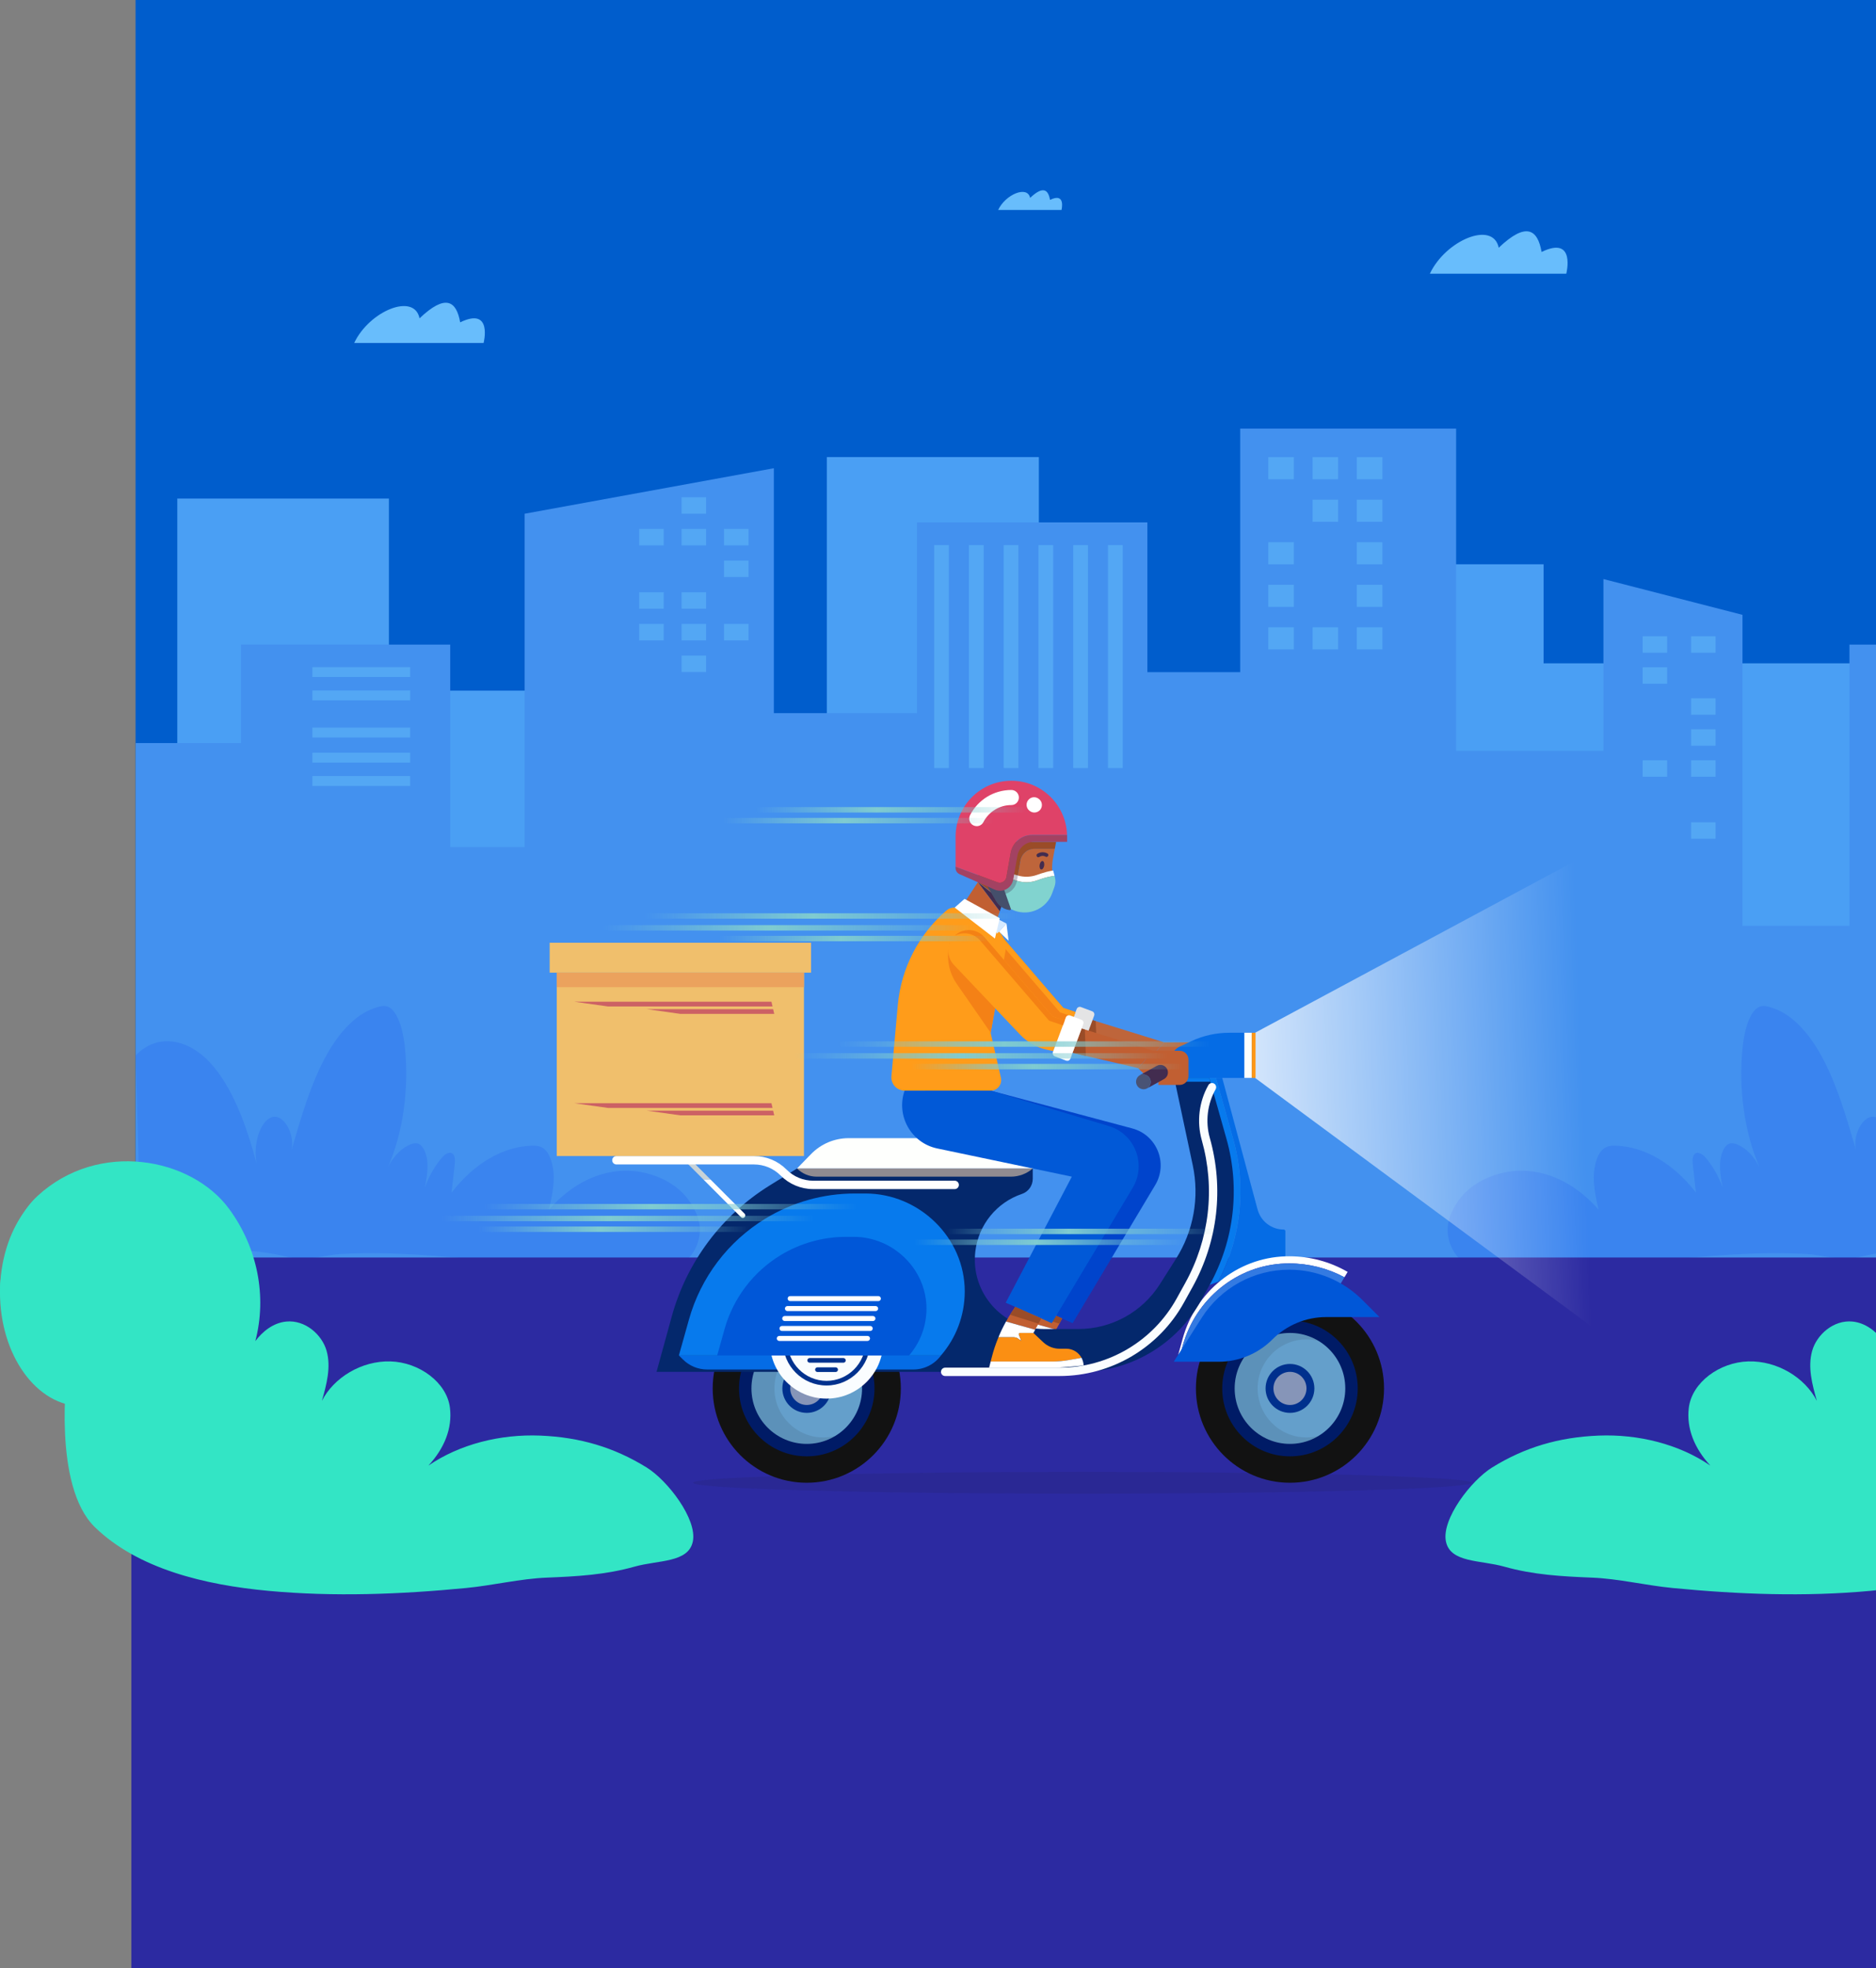 <svg width="858" height="900" viewBox="0 0 858 900" fill="none" xmlns="http://www.w3.org/2000/svg">
<rect x="0" y="0" width="858" height="900" fill="#808080" stroke="none"/>
<rect x="62" width="796" height="900" fill="#005DCC"/>
<path d="M81.088 227.972H177.874V434.803H81.088V227.972ZM165.115 315.806H292.347V477.283H165.115V315.806ZM705.97 303.307V258.027H594.008V441.936H700.873V524H873.088V303.307H705.97ZM378.152 420.611H475.13V209H378.152V420.611Z" fill="#4A9FF4"/>
<path d="M845.859 294.736V423.349H796.936V281.132L733.334 264.774V343.322H665.965V196H567.206V307.34H524.761V238.864H419.395V326.081H353.931V214.092L239.949 234.907V387.335H205.909V294.736H110.202V339.77H62.088V577H927.088V366.063V294.736H845.859Z" fill="#4391EF"/>
<path d="M342.335 241.849H331.13V249.367H342.335V241.849Z" fill="#53A7F4"/>
<path d="M342.335 256.331H331.13V263.849H342.335V256.331Z" fill="#53A7F4"/>
<path d="M342.335 285.295H331.13V292.812H342.335V285.295Z" fill="#53A7F4"/>
<path d="M322.944 227.367H311.739V234.885H322.944V227.367Z" fill="#53A7F4"/>
<path d="M322.944 241.849H311.739V249.367H322.944V241.849Z" fill="#53A7F4"/>
<path d="M322.944 270.813H311.739V278.331H322.944V270.813Z" fill="#53A7F4"/>
<path d="M784.636 290.941H773.431V298.459H784.636V290.941Z" fill="#53A7F4"/>
<path d="M784.636 319.299H773.431V326.817H784.636V319.299Z" fill="#53A7F4"/>
<path d="M784.636 333.473H773.431V340.99H784.636V333.473Z" fill="#53A7F4"/>
<path d="M784.636 347.647H773.431V355.164H784.636V347.647Z" fill="#53A7F4"/>
<path d="M784.636 376.004H773.431V383.522H784.636V376.004Z" fill="#53A7F4"/>
<path d="M762.481 290.941H751.276V298.459H762.481V290.941Z" fill="#53A7F4"/>
<path d="M762.481 305.115H751.276V312.632H762.481V305.115Z" fill="#53A7F4"/>
<path d="M762.481 347.647H751.276V355.164H762.481V347.647Z" fill="#53A7F4"/>
<path d="M322.944 285.295H311.739V292.812H322.944V285.295Z" fill="#53A7F4"/>
<path d="M322.944 299.777H311.739V307.295H322.944V299.777Z" fill="#53A7F4"/>
<path d="M303.542 241.849H292.337V249.367H303.542V241.849Z" fill="#53A7F4"/>
<path d="M303.542 270.813H292.337V278.331H303.542V270.813Z" fill="#53A7F4"/>
<path d="M303.542 285.295H292.337V292.812H303.542V285.295Z" fill="#53A7F4"/>
<path d="M632.241 209.025H620.557V219.127H632.241V209.025Z" fill="#53A7F4"/>
<path d="M632.241 228.484H620.557V238.585H632.241V228.484Z" fill="#53A7F4"/>
<path d="M632.241 247.931H620.557V258.032H632.241V247.931Z" fill="#53A7F4"/>
<path d="M632.241 267.389H620.557V277.491H632.241V267.389Z" fill="#53A7F4"/>
<path d="M632.241 286.837H620.557V296.938H632.241V286.837Z" fill="#53A7F4"/>
<path d="M612 209.025H600.316V219.127H612V209.025Z" fill="#53A7F4"/>
<path d="M612 228.484H600.316V238.585H612V228.484Z" fill="#53A7F4"/>
<path d="M612 286.837H600.316V296.938H612V286.837Z" fill="#53A7F4"/>
<path d="M591.758 209.025H580.075V219.127H591.758V209.025Z" fill="#53A7F4"/>
<path d="M591.758 247.931H580.075V258.032H591.758V247.931Z" fill="#53A7F4"/>
<path d="M591.758 267.389H580.075V277.491H591.758V267.389Z" fill="#53A7F4"/>
<path d="M591.758 286.837H580.075V296.938H591.758V286.837Z" fill="#53A7F4"/>
<path d="M433.974 249.25H427.234V351.198H433.974V249.25Z" fill="#53A7F4"/>
<path d="M449.888 249.25H443.137V351.198H449.888V249.25Z" fill="#53A7F4"/>
<path d="M187.596 309.565V305.036H142.86V309.565H187.596Z" fill="#53A7F4"/>
<path d="M187.6 320.245V315.715H142.865V320.245H187.6Z" fill="#53A7F4"/>
<path d="M187.595 348.704V344.174H142.86V348.704H187.595Z" fill="#53A7F4"/>
<path d="M187.603 337.228V332.699H142.868V337.228H187.603Z" fill="#53A7F4"/>
<path d="M187.599 359.383V354.854H142.864V359.383H187.599Z" fill="#53A7F4"/>
<path d="M465.771 249.25H459.031V351.198H465.771V249.25Z" fill="#53A7F4"/>
<path d="M481.675 249.25H474.935V351.198H481.675V249.25Z" fill="#53A7F4"/>
<path d="M497.579 249.25H490.839V351.198H497.579V249.25Z" fill="#53A7F4"/>
<path d="M513.482 249.25H506.742V351.198H513.482V249.25Z" fill="#53A7F4"/>
<path d="M920.088 482.574C909.948 472.03 895.844 475.175 885.885 486.124C875.915 497.073 869.464 514.397 864.798 532.137C866.488 523.512 863.374 512.606 857.783 510.815C852.192 509.034 846.4 519.802 849.301 527.584C844.71 511.444 839.97 495.047 832.508 481.859C826.971 472.062 819.669 464.087 811.485 461.177C807.744 459.844 804.545 458.736 801.547 463.192C798.848 467.2 797.551 473.49 796.977 479.119C795.043 497.904 797.849 517.808 804.64 533.512C802.026 528.437 798.338 524.77 794.32 523.224C793.172 522.787 791.971 522.52 790.823 522.979C788.464 523.928 786.965 527.819 786.699 531.646C786.434 535.473 787.156 539.29 787.868 542.968C785.849 537.552 783.128 532.819 779.908 529.141C778.186 527.179 775.306 525.911 774.349 528.896C773.966 530.1 774.105 531.529 774.253 532.862C774.721 537.019 775.189 541.177 775.656 545.324C765.442 532.105 752.433 524.429 739.254 523.864C737.213 523.778 735.087 523.885 733.28 525.367C730.411 527.723 728.965 533.139 728.933 538.256C728.901 543.373 730.017 548.32 731.123 553.128C716.647 536.572 697.345 531.092 680.138 538.65C674.356 541.188 668.627 545.335 664.769 552.606C663.44 555.111 662.324 558.075 662.122 561.337C661.708 567.926 665.077 573.704 668.776 576.774C674.749 581.721 681.764 582.03 688.502 581.998C734.534 581.785 780.354 570.9 826.429 573.405C833.635 573.8 841.936 576.849 849.046 575.09C855.572 573.48 861.769 572.393 868.465 571.955C884.918 570.879 901.371 569.717 917.813 568.469" fill="#3A84EF"/>
<path d="M62.088 482.574C72.227 472.03 86.331 475.175 96.29 486.124C106.26 497.073 112.711 514.397 117.377 532.137C115.687 523.512 118.802 512.606 124.392 510.815C129.983 509.034 135.775 519.802 132.874 527.584C137.465 511.444 142.206 495.047 149.667 481.859C155.204 472.062 162.506 464.087 170.69 461.177C174.431 459.844 177.631 458.736 180.628 463.192C183.327 467.2 184.624 473.49 185.198 479.119C187.132 497.904 184.327 517.808 177.535 533.512C180.15 528.437 183.838 524.77 187.855 523.224C189.003 522.787 190.204 522.52 191.352 522.979C193.712 523.928 195.21 527.819 195.476 531.646C195.742 535.473 195.019 539.29 194.307 542.968C196.326 537.552 199.047 532.819 202.267 529.141C203.989 527.179 206.87 525.911 207.826 528.896C208.209 530.1 208.071 531.529 207.922 532.862C207.454 537.019 206.987 541.177 206.519 545.324C216.733 532.105 229.742 524.429 242.922 523.864C244.962 523.778 247.088 523.885 248.895 525.367C251.765 527.723 253.21 533.139 253.242 538.256C253.274 543.373 252.158 548.32 251.053 553.128C265.529 536.572 284.83 531.092 302.038 538.65C307.82 541.188 313.548 545.335 317.407 552.606C318.735 555.111 319.851 558.075 320.053 561.337C320.468 567.926 317.098 573.704 313.4 576.774C307.426 581.721 300.411 582.03 293.673 581.998C247.641 581.785 201.821 570.9 155.746 573.405C148.54 573.8 140.239 576.849 133.129 575.09C126.603 573.48 120.406 572.393 113.71 571.955C97.257 570.879 80.805 569.717 64.362 568.469" fill="#3A84EF"/>
<path d="M925.088 575H60.088V900H925.088V575Z" fill="#2C2AA1"/>
<path d="M974.738 608.272C979.2 590.406 979.392 587.923 974.175 570.215C971.658 561.668 967.854 553.131 960.896 546.75C933.083 521.245 890.673 529.232 873.388 552.772C860.417 570.427 855.987 592.762 861.405 613.227C858.101 608.843 853.267 604.891 847.318 604.289C838.606 603.401 830.851 610.279 828.779 617.76C826.708 625.24 828.833 633.069 830.947 640.539C825.529 629.931 812.855 622.144 799.618 622.504C786.38 622.874 773.791 632.171 772.389 643.73C771.252 653.101 774.917 662.219 782.227 670.133C767.874 660.307 749.272 655.69 731.084 656.429C712.896 657.169 697.343 661.786 682.459 670.988C672.824 676.947 659.236 694.634 661.297 704.808C663.294 714.666 677.105 713.282 687.963 716.346C701.285 720.107 714.277 720.815 728.099 721.375C740.284 721.861 752.671 724.925 764.995 726.119C794.996 729.014 825.348 730.208 855.424 727.418C884.586 724.714 915.065 717.392 934.751 698.332C954.341 679.356 959.547 649.932 947.425 626.635" fill="#33E5C5"/>
<path d="M3.437 608.272C-1.253 590.418 -1.216 587.923 4 570.215C6.518 561.668 10.321 553.131 17.279 546.75C45.092 521.245 87.502 529.232 104.787 552.772C117.758 570.427 122.188 592.762 116.77 613.227C120.074 608.843 124.908 604.891 130.857 604.289C139.569 603.401 147.324 610.279 149.396 617.76C151.467 625.24 149.343 633.069 147.228 640.539C152.646 629.931 165.321 622.144 178.558 622.504C191.795 622.874 204.384 632.171 205.786 643.73C206.923 653.101 203.258 662.219 195.949 670.133C210.301 660.307 228.903 655.69 247.091 656.429C265.279 657.169 280.832 661.786 295.716 670.988C305.351 676.947 318.939 694.634 316.878 704.808C314.881 714.666 301.07 713.282 290.213 716.346C276.891 720.107 263.898 720.815 250.076 721.375C237.891 721.861 225.504 724.925 213.18 726.119C183.179 729.014 152.827 730.208 122.751 727.419C93.589 724.714 63.11 717.392 43.424 698.332C23.834 679.356 30.75 626.635 30.75 626.635" fill="#33E5C5"/>
<path d="M744 381L573.5 472.5V492.5L738 614L744 381Z" fill="url(#paint0_linear_1_1935)"/>
<ellipse cx="495" cy="678" rx="178" ry="5" fill="#1F1F1F" fill-opacity="0.09"/>
<path d="M532.457 476.616H544.463C546.702 476.616 548.508 478.436 548.508 480.672V488.196C548.508 490.44 546.693 492.251 544.463 492.251H534.747V489.258C531.821 489.258 529.006 488.093 526.937 486.019L525.479 484.557L532.457 476.616Z" fill="#BE653B"/>
<path d="M532.457 476.616L525.479 484.548L495.506 477.568L499.652 466.448L532.457 476.616Z" fill="#BE653B"/>
<path d="M499.652 466.448L501.119 466.899L501.586 478.98L495.506 477.568L499.652 466.448Z" fill="#9A4C28"/>
<path d="M442.259 423.439C446.21 420.328 451.908 420.889 455.189 424.698L486.281 460.863L491.903 462.759L486.68 476.761L483.729 476.123C479.066 475.112 474.809 472.714 471.519 469.246L441.25 437.356C437.426 433.335 437.892 426.874 442.259 423.439Z" fill="#F48116"/>
<path d="M486.51 477.211L486.68 476.769L491.903 462.767L492.42 461.382C492.717 460.591 493.598 460.183 494.387 460.48L499.525 462.41C500.314 462.708 500.721 463.592 500.424 464.383L500.008 465.505L495.125 478.597L494.523 480.212C494.226 481.003 493.344 481.411 492.556 481.114L487.417 479.184C486.62 478.886 486.213 478.002 486.51 477.211Z" fill="#E4E4E5"/>
<path d="M453.222 426.211C450.331 422.844 445.498 421.943 441.597 424.026C441.809 423.822 442.03 423.626 442.267 423.439C446.218 420.328 451.916 420.889 455.198 424.698L486.29 460.863L491.911 462.759L491.072 465.003L484.764 462.869L453.222 426.211Z" fill="#FF9C1A"/>
<path d="M453.078 498.695L517.882 515.987C529.083 518.979 534.314 531.893 528.345 541.865L490.572 605.023L469.535 595.663L499.763 538.031L438.206 525.135C426.302 522.635 419.281 510.223 423.275 498.703H453.078V498.695Z" fill="#0044CC"/>
<path d="M472.266 599.973L473.843 597.576L485.798 602.889L482.983 608.024L469.663 604.275C470.477 602.813 471.341 601.376 472.266 599.973Z" fill="#C15F32"/>
<path d="M475.555 610.311L476.666 613.151L475.182 612.105C474.597 611.688 473.894 611.467 473.173 611.467H466.195C467.212 609.002 468.365 606.605 469.671 604.275L482.991 608.024L482.177 609.495H476.107C475.683 609.495 475.394 609.92 475.555 610.311Z" fill="white"/>
<path d="M490.868 622.553H462.634L463.151 620.555C463.948 617.452 464.974 614.426 466.195 611.476H473.173C473.894 611.476 474.597 611.697 475.182 612.113L476.666 613.159L475.555 610.32C475.403 609.928 475.691 609.503 476.115 609.503H482.186L486.671 613.729C488.706 615.641 491.385 616.713 494.175 616.713H497.236C500.229 616.713 502.84 618.387 504.189 620.861L498.364 621.899C495.879 622.332 493.378 622.553 490.868 622.553Z" fill="#422C4F"/>
<path d="M490.868 622.553C493.378 622.553 495.879 622.332 498.355 621.89L504.18 620.853C504.748 621.899 505.096 623.097 505.147 624.364L496.252 625.172C494.845 625.299 493.437 625.367 492.021 625.367H461.921L462.642 622.553H490.868Z" fill="white"/>
<path d="M473.843 597.576L485.798 602.889L484.501 605.244L471.494 601.181L473.843 597.576Z" fill="#9A4C28"/>
<path d="M553.069 492.871H556.13L564.007 520.799C570.171 542.664 567.67 566.044 557.08 586.082L553.239 587.535L553.069 492.871Z" fill="#077AED"/>
<path d="M564.007 520.807L556.13 492.88H558.996L575.157 553.028C576.615 558.443 581.508 562.209 587.104 562.209C587.528 562.209 587.867 562.55 587.867 562.975V574.452L557.072 586.09C567.67 566.052 570.171 542.664 564.007 520.807Z" fill="#056CE5"/>
<path d="M589.978 677.992C613.739 677.992 633 658.679 633 634.855C633 611.031 613.739 591.718 589.978 591.718C566.218 591.718 546.956 611.031 546.956 634.855C546.956 658.679 566.218 677.992 589.978 677.992Z" fill="#121212"/>
<path d="M589.978 665.92C607.089 665.92 620.96 652.011 620.96 634.855C620.96 617.699 607.089 603.791 589.978 603.791C572.867 603.791 558.996 617.699 558.996 634.855C558.996 652.011 572.867 665.92 589.978 665.92Z" fill="#001B66"/>
<path d="M589.978 660.215C603.947 660.215 615.271 648.861 615.271 634.855C615.271 620.849 603.947 609.495 589.978 609.495C576.01 609.495 564.686 620.849 564.686 634.855C564.686 648.861 576.01 660.215 589.978 660.215Z" fill="#649FCB"/>
<path d="M589.978 609.495C594.752 609.495 599.22 610.821 603.036 613.134C601.281 612.691 599.432 612.445 597.541 612.445C585.196 612.445 575.191 622.477 575.191 634.855C575.191 647.233 585.196 657.265 597.541 657.265C599.441 657.265 601.281 657.027 603.036 656.576C599.229 658.88 594.76 660.215 589.978 660.215C576.005 660.215 564.686 648.857 564.686 634.855C564.677 620.853 576.005 609.495 589.978 609.495Z" fill="#171819" fill-opacity="0.1"/>
<path d="M589.978 646.043C596.141 646.043 601.136 641.034 601.136 634.855C601.136 628.676 596.141 623.667 589.978 623.667C583.816 623.667 578.82 628.676 578.82 634.855C578.82 641.034 583.816 646.043 589.978 646.043Z" fill="#00308D"/>
<path d="M595.313 640.211C598.264 637.253 598.264 632.457 595.313 629.499C592.363 626.54 587.58 626.54 584.63 629.499C581.679 632.457 581.679 637.253 584.63 640.211C587.58 643.169 592.363 643.169 595.313 640.211Z" fill="#8695B8"/>
<path d="M368.976 677.992C392.736 677.992 411.998 658.679 411.998 634.855C411.998 611.031 392.736 591.718 368.976 591.718C345.215 591.718 325.954 611.031 325.954 634.855C325.954 658.679 345.215 677.992 368.976 677.992Z" fill="#121212"/>
<path d="M368.976 665.92C386.087 665.92 399.958 652.011 399.958 634.855C399.958 617.699 386.087 603.791 368.976 603.791C351.865 603.791 337.994 617.699 337.994 634.855C337.994 652.011 351.865 665.92 368.976 665.92Z" fill="#001B66"/>
<path d="M368.976 660.215C382.944 660.215 394.268 648.861 394.268 634.855C394.268 620.849 382.944 609.495 368.976 609.495C355.007 609.495 343.683 620.849 343.683 634.855C343.683 648.861 355.007 660.215 368.976 660.215Z" fill="#649FCB"/>
<path d="M368.976 609.495C373.749 609.495 378.218 610.821 382.033 613.134C380.278 612.691 378.43 612.445 376.539 612.445C364.194 612.445 354.189 622.477 354.189 634.855C354.189 647.233 364.194 657.265 376.539 657.265C378.438 657.265 380.278 657.027 382.033 656.576C378.226 658.88 373.758 660.215 368.976 660.215C355.003 660.215 343.683 648.857 343.683 634.855C343.675 620.853 355.003 609.495 368.976 609.495Z" fill="#171819" fill-opacity="0.1"/>
<path d="M368.976 646.043C375.138 646.043 380.134 641.034 380.134 634.855C380.134 628.676 375.138 623.667 368.976 623.667C362.813 623.667 357.818 628.676 357.818 634.855C357.818 641.034 362.813 646.043 368.976 646.043Z" fill="#00308D"/>
<path d="M374.313 640.209C377.263 637.251 377.263 632.455 374.313 629.497C371.362 626.539 366.579 626.539 363.629 629.497C360.679 632.455 360.679 637.251 363.629 640.209C366.579 643.167 371.362 643.167 374.313 640.209Z" fill="#8695B8"/>
<path d="M587.901 577.725C565.737 578.422 546.787 593.98 540.894 615.403L539.936 618.889L538.893 619.399L540.894 612.139C546.787 590.706 565.745 575.157 587.901 574.46C588.469 574.443 589.045 574.435 589.622 574.435C599.161 574.435 608.309 576.926 616.356 581.584L614.889 584.033C607.207 579.901 598.584 577.699 589.622 577.699C589.045 577.691 588.477 577.699 587.901 577.725Z" fill="white"/>
<path d="M583.856 597.244L539.936 618.889L540.894 615.403C546.787 593.971 565.746 578.422 587.901 577.725C588.469 577.708 589.046 577.699 589.622 577.699C598.584 577.699 607.207 579.901 614.889 584.033L607.004 597.244H583.856Z" fill="#337AE2"/>
<path d="M536.815 622.664H557.343C566.568 622.664 575.42 618.991 581.949 612.445C588.477 605.899 597.329 602.226 606.554 602.226H630.897L623.198 594.507C614.296 585.58 602.222 580.564 589.63 580.564C573.41 580.564 558.318 588.862 549.593 602.575L536.815 622.664Z" fill="#0057D8"/>
<path d="M553.07 492.871L560.946 520.799C567.263 543.192 564.491 567.183 553.239 587.535L549.305 594.651C538.172 614.783 517.026 627.28 494.065 627.28H300.271L307.216 602.013C314.067 577.087 330.049 555.68 351.976 542.078L364.524 534.29H472.334V539.009C472.334 542.146 470.341 544.934 467.373 545.929C455.842 549.823 447.558 560.016 446.083 572.131C443.777 591.03 458.487 607.692 477.48 607.692H493.242C508.352 607.692 522.418 599.948 530.516 587.153L537.824 575.616C545.888 562.89 548.644 547.502 545.506 532.76L537.019 492.871H553.07V492.871Z" fill="#04286C"/>
<path d="M364.524 534.291H481.041V520.425H388.13C381.669 520.425 375.479 523.043 370.968 527.676L364.524 534.291Z" fill="#FEFFFD"/>
<path d="M432.271 629.193H484.585C508.233 629.193 530.041 616.313 541.496 595.578L545.43 588.462C557.004 567.523 559.802 543.311 553.307 520.28C551.221 512.867 552.188 504.773 555.969 498.074C556.486 497.156 556.164 495.983 555.249 495.464C554.324 494.946 553.163 495.269 552.646 496.187C548.364 503.779 547.27 512.935 549.636 521.326C555.851 543.379 553.18 566.562 542.098 586.609L538.164 593.725C527.378 613.244 506.851 625.367 484.594 625.367H432.279C431.219 625.367 430.363 626.226 430.363 627.289C430.354 628.343 431.211 629.193 432.271 629.193Z" fill="#FAFDFF"/>
<path d="M430.371 619.773H310.505L312.337 621.61C315.271 624.551 319.247 626.2 323.393 626.2H417.746C422.74 626.2 427.429 623.811 430.371 619.773Z" fill="#056CE5"/>
<path d="M378.023 639.522C392.343 639.522 403.951 627.883 403.951 613.524C403.951 599.166 392.343 587.527 378.023 587.527C363.703 587.527 352.094 599.166 352.094 613.524C352.094 627.883 363.703 639.522 378.023 639.522Z" fill="#FAFDFF"/>
<path d="M358.08 613.524C358.08 602.498 367.026 593.529 378.023 593.529C389.02 593.529 397.965 602.498 397.965 613.524C397.965 624.551 389.02 633.52 378.023 633.52C367.026 633.52 358.08 624.551 358.08 613.524ZM360.2 613.524C360.2 623.378 368.196 631.395 378.023 631.395C387.85 631.395 395.845 623.378 395.845 613.524C395.845 603.671 387.85 595.654 378.023 595.654C368.196 595.663 360.2 603.671 360.2 613.524Z" fill="#01328E"/>
<path d="M365.076 614.587H390.97C391.555 614.587 392.03 614.111 392.03 613.524C392.03 612.938 391.555 612.462 390.97 612.462H365.076C364.491 612.462 364.016 612.938 364.016 613.524C364.016 614.111 364.491 614.587 365.076 614.587Z" fill="#495375"/>
<path d="M367.305 610.336H388.749C389.334 610.336 389.808 609.86 389.808 609.274C389.808 608.687 389.334 608.211 388.749 608.211H367.305C366.72 608.211 366.246 608.687 366.246 609.274C366.246 609.86 366.72 610.336 367.305 610.336Z" fill="#495375"/>
<path d="M370.299 606.086H385.747C386.332 606.086 386.807 605.61 386.807 605.023C386.807 604.436 386.332 603.96 385.747 603.96H370.299C369.714 603.96 369.239 604.436 369.239 605.023C369.239 605.601 369.714 606.086 370.299 606.086Z" fill="#495375"/>
<path d="M373.86 601.826H382.186C382.771 601.826 383.246 601.35 383.246 600.764C383.246 600.177 382.771 599.701 382.186 599.701H373.86C373.275 599.701 372.8 600.177 372.8 600.764C372.8 601.35 373.275 601.826 373.86 601.826Z" fill="#495375"/>
<path d="M367.305 618.846H388.749C389.334 618.846 389.808 618.37 389.808 617.784C389.808 617.197 389.334 616.721 388.749 616.721H367.305C366.72 616.721 366.246 617.197 366.246 617.784C366.246 618.37 366.72 618.846 367.305 618.846Z" fill="#495375"/>
<path d="M370.299 623.097H385.747C386.332 623.097 386.807 622.621 386.807 622.034C386.807 621.448 386.332 620.972 385.747 620.972H370.299C369.714 620.972 369.239 621.448 369.239 622.034C369.239 622.621 369.714 623.097 370.299 623.097Z" fill="#01328E"/>
<path d="M373.86 627.348H382.186C382.771 627.348 383.246 626.872 383.246 626.285C383.246 625.699 382.771 625.222 382.186 625.222H373.86C373.275 625.222 372.8 625.699 372.8 626.285C372.8 626.872 373.275 627.348 373.86 627.348Z" fill="#01328E"/>
<path d="M350.042 557.219C362.379 549.704 376.539 545.725 390.97 545.725H395.812C420.4 545.725 441.25 565.891 441.233 590.545C441.224 601.716 437.129 611.926 430.372 619.765H396.558H362.744H310.497L315.093 603.374C320.494 584.109 332.983 567.616 350.042 557.219Z" fill="#077AED"/>
<path d="M356.953 573.967C365.983 568.467 376.352 565.551 386.926 565.551H390.47C408.479 565.551 423.741 580.318 423.733 598.375C423.724 606.553 420.731 614.035 415.779 619.773H391.021H366.263H328.006L331.372 607.769C335.323 593.657 344.463 581.576 356.953 573.967Z" fill="#0057D8"/>
<path d="M356.41 613.151H396.761C397.397 613.151 397.906 612.632 397.906 612.003C397.906 611.374 397.389 610.855 396.761 610.855H356.41C355.774 610.855 355.265 611.374 355.265 612.003C355.265 612.632 355.774 613.151 356.41 613.151Z" fill="white"/>
<path d="M357.648 608.594H397.999C398.635 608.594 399.144 608.075 399.144 607.446C399.144 606.808 398.627 606.298 397.999 606.298H357.648C357.012 606.298 356.503 606.817 356.503 607.446C356.503 608.084 357.012 608.594 357.648 608.594Z" fill="white"/>
<path d="M358.894 604.045H399.245C399.881 604.045 400.39 603.527 400.39 602.898C400.39 602.26 399.873 601.75 399.245 601.75H358.894C358.258 601.75 357.75 602.269 357.75 602.898C357.741 603.527 358.258 604.045 358.894 604.045Z" fill="white"/>
<path d="M360.132 599.489H400.483C401.119 599.489 401.628 598.97 401.628 598.341C401.628 597.712 401.111 597.193 400.483 597.193H360.132C359.496 597.193 358.988 597.712 358.988 598.341C358.988 598.97 359.505 599.489 360.132 599.489Z" fill="white"/>
<path d="M361.379 594.932H401.73C402.366 594.932 402.874 594.413 402.874 593.784C402.874 593.147 402.357 592.636 401.73 592.636H361.379C360.743 592.636 360.234 593.155 360.234 593.784C360.234 594.413 360.743 594.932 361.379 594.932Z" fill="white"/>
<path d="M472.334 534.291H364.524C366.907 536.679 370.146 538.031 373.521 538.031H462.354C466.017 538.023 469.561 536.696 472.334 534.291Z" fill="#908B91"/>
<path d="M537.011 492.871H559.005H569.137V472.229H562.159C556.173 472.229 550.263 473.547 544.837 476.081L539.673 478.495C536.358 480.042 534.62 483.749 535.552 487.303L537.011 492.871Z" fill="#056CE5"/>
<path d="M572.503 472.229H569.129V492.871H572.503V472.229Z" fill="#FCFFFD"/>
<path d="M574.233 472.229H572.512V492.871H574.233V472.229Z" fill="#FF9717"/>
<path d="M313.744 531.332C313.295 530.881 313.295 530.15 313.744 529.708C314.194 529.257 314.914 529.257 315.364 529.708L324.97 539.34H321.723L313.744 531.332Z" fill="#C7D2D7"/>
<path d="M324.97 539.34L340.538 554.949C340.987 555.4 340.987 556.122 340.538 556.573C340.317 556.794 340.02 556.913 339.724 556.913C339.427 556.913 339.139 556.802 338.91 556.573L321.723 539.34H324.97V539.34Z" fill="white"/>
<path d="M371.969 543.719H436.629C437.689 543.719 438.545 542.86 438.545 541.797C438.545 540.735 437.689 539.876 436.629 539.876H371.969C367.348 539.876 363.007 538.074 359.742 534.801C355.757 530.805 350.449 528.603 344.811 528.603H281.915C280.855 528.603 279.998 529.462 279.998 530.524C279.998 531.587 280.855 532.446 281.915 532.446H344.811C349.432 532.446 353.773 534.248 357.038 537.521C361.023 541.508 366.33 543.719 371.969 543.719Z" fill="white"/>
<path d="M553.07 492.871H537.01L537.375 494.614H553.561L553.07 492.871Z" fill="#077AED"/>
<path d="M254.631 528.597L367.697 528.597L367.697 444.747L254.631 444.747L254.631 528.597Z" fill="#F0BF6C"/>
<path d="M251.401 444.746L370.936 444.746L370.936 431.067L251.401 431.067L251.401 444.746Z" fill="#F0BF6C"/>
<path d="M254.631 451.394L367.697 451.394L367.697 444.746L254.631 444.746L254.631 451.394Z" fill="#EBA25D"/>
<path d="M353.595 461.441L354.104 463.601H311.167L295.786 461.441H353.595Z" fill="#CC6164"/>
<path d="M352.824 458.041L353.332 460.208H278.048L262.667 458.041H352.824Z" fill="#CC6164"/>
<path d="M353.595 507.842L354.104 510.002H311.167L295.786 507.842H353.595Z" fill="#CC6164"/>
<path d="M352.824 504.442L353.332 506.601H278.048L262.667 504.442H352.824Z" fill="#CC6164"/>
<path d="M453.078 498.695L507.122 514.89C519.078 518.469 524.462 532.395 518.043 543.123L481.016 605.023L459.98 595.663L490.207 538.031L428.65 525.134C416.746 522.635 409.725 510.223 413.719 498.703H453.078V498.695Z" fill="#0159D7"/>
<path d="M462.719 599.973L464.296 597.576L476.251 602.889L473.436 608.024L460.115 604.275C460.929 602.813 461.794 601.376 462.719 599.973Z" fill="#C15F32"/>
<path d="M466 610.311L467.111 613.15L465.627 612.105C465.042 611.688 464.338 611.467 463.617 611.467H456.639C457.657 609.002 458.81 606.604 460.116 604.275L473.436 608.024L472.63 609.495H466.559C466.136 609.495 465.847 609.92 466 610.311Z" fill="white"/>
<path d="M481.321 622.553H453.086L453.604 620.555C454.401 617.452 455.427 614.426 456.648 611.476H463.626C464.346 611.476 465.05 611.697 465.635 612.113L467.119 613.159L466.008 610.32C465.856 609.928 466.144 609.503 466.568 609.503H472.639L477.124 613.729C479.159 615.641 481.838 616.713 484.628 616.713H487.689C490.682 616.713 493.293 618.387 494.641 620.861L488.816 621.899C486.332 622.332 483.831 622.553 481.321 622.553Z" fill="#FB8F13"/>
<path d="M481.321 622.553C483.831 622.553 486.332 622.332 488.808 621.89L494.633 620.853C495.201 621.898 495.549 623.097 495.6 624.364L486.705 625.172C485.298 625.299 483.89 625.367 482.474 625.367H452.374L453.095 622.553H481.321Z" fill="white"/>
<path d="M464.296 597.576L476.251 602.889L474.954 605.244L461.938 601.18L464.296 597.576Z" fill="#9A4C28"/>
<path d="M465.076 402.815L466.712 393.505C467.263 390.394 469.959 388.115 473.114 388.115H482.423L481.592 392.536C480.99 395.733 481.05 399.023 481.762 402.202L482.169 404.005C482.339 404.77 481.762 405.501 480.982 405.501H479.1C476.692 414.224 466.119 417.947 458.776 412.285L447.228 403.393L453.358 407.686C457.86 410.849 464.118 408.247 465.076 402.815Z" fill="#BE653B"/>
<path d="M483.025 384.936L482.423 388.124H473.114C469.959 388.124 467.255 390.394 466.712 393.514L465.076 402.823C464.118 408.256 457.869 410.857 453.358 407.695L447.228 403.401V384.936H483.025Z" fill="#9A4C28"/>
<path d="M447.219 403.401L458.776 412.294L457.233 416.714L447.219 403.401Z" fill="#422C4F"/>
<path d="M439.139 415.686L447.219 403.401L457.233 416.714L454.613 424.255L439.139 415.686Z" fill="#C15F32"/>
<path d="M475.479 395.469C475.301 396.532 475.623 397.476 476.2 397.569C476.776 397.663 477.378 396.881 477.557 395.809C477.735 394.747 477.412 393.803 476.836 393.709C476.259 393.616 475.657 394.398 475.479 395.469Z" fill="#422C4F"/>
<path d="M478.218 391.72C477.26 391.176 476.183 391.253 475.276 391.856C474.377 392.451 473.546 391.006 474.436 390.411C475.835 389.484 477.616 389.45 479.066 390.275C479.99 390.802 479.151 392.247 478.218 391.72Z" fill="#422C4F"/>
<path d="M475.954 401.973L474.089 402.619C471.359 403.563 468.399 403.656 465.618 402.874L460.963 401.556L462.057 399.372L465.618 400.366C468.408 401.14 471.359 401.055 474.089 400.111L475.954 399.465C477.607 398.896 479.295 398.453 481.016 398.156L481.686 398.037L482.296 400.468L481.016 400.664C479.295 400.961 477.599 401.403 475.954 401.973Z" fill="white"/>
<path d="M460.955 401.556L465.61 402.874C468.399 403.648 471.35 403.563 474.08 402.619L475.946 401.973C477.599 401.403 479.286 400.961 481.007 400.664L482.288 400.468L482.491 401.267C482.839 402.662 482.763 404.124 482.279 405.467L481.236 408.358C479.405 413.425 474.725 416.91 469.357 417.208C466.017 417.395 462.718 416.315 460.124 414.19L456.241 411.01L460.955 401.556Z" fill="#81D3CF"/>
<path opacity="0.3" d="M465.508 400.341L465.076 402.823C464.38 406.802 460.836 409.25 457.224 409.038L462.049 399.372L465.508 400.341Z" fill="#422C4F"/>
<path d="M458.776 405.442L462.303 415.524C462.422 415.856 462.15 416.196 461.794 416.154C459.157 415.839 456.826 414.292 455.494 411.988L451.018 404.209L458.776 405.442Z" fill="#454F6B"/>
<path d="M462.219 390.037L460.277 401.08C459.946 402.968 457.988 404.09 456.199 403.427L437.045 396.319V382.573C437.053 368.452 448.466 357 462.549 357C476.378 357 487.621 368.035 488.028 381.799H472.003C467.187 381.799 463.058 385.276 462.219 390.037Z" fill="#DF4268"/>
<path d="M446.71 377.761C447.948 377.761 449.152 377.089 449.763 375.907C452.264 371.104 457.165 368.12 462.549 368.12C464.448 368.12 465.991 366.573 465.991 364.668C465.991 362.764 464.448 361.217 462.549 361.217C454.596 361.217 447.355 365.621 443.666 372.711C442.785 374.403 443.438 376.486 445.125 377.37C445.634 377.633 446.176 377.761 446.71 377.761Z" fill="white"/>
<path d="M473.08 371.529C474.14 371.529 475.191 371.036 475.861 370.118C476.98 368.579 476.649 366.42 475.115 365.298L474.953 365.179C473.41 364.065 471.257 364.422 470.154 365.978C469.044 367.525 469.4 369.684 470.943 370.79L471.053 370.866C471.664 371.317 472.376 371.529 473.08 371.529Z" fill="white"/>
<path d="M456.198 403.427C457.987 404.09 459.946 402.968 460.277 401.08L462.218 390.037C463.058 385.276 467.187 381.799 472.011 381.799H488.036C488.045 382.054 488.053 382.309 488.053 382.572V384.936H472.859C469.145 384.936 465.974 387.605 465.33 391.27L463.397 402.228C462.71 406.139 458.547 408.375 454.909 406.776L438.867 399.72C437.757 399.227 437.036 398.13 437.036 396.915V396.311L456.198 403.427Z" fill="#A34262"/>
<path d="M457.767 492.795L453.078 472.23L459.81 435.248C460.616 430.844 458.521 426.423 454.613 424.256L439.139 415.686C437.112 414.564 434.602 414.819 432.847 416.332C420.095 427.291 412.116 442.806 410.616 459.579L407.699 492.072C407.377 495.626 410.175 498.695 413.736 498.695H453.086C456.173 498.695 458.462 495.813 457.767 492.795Z" fill="#FF9C1A"/>
<path d="M434.433 431.057L434.306 431.558C432.678 437.841 433.873 444.523 437.57 449.853L453.086 472.229L456.241 454.895L434.433 431.057Z" fill="#F48116"/>
<path d="M456.063 420.081L460.319 422.283L456.063 426.891L454.613 424.256L456.063 420.081Z" fill="#D4E9FF"/>
<path d="M460.319 422.283L461.286 430.147L456.902 425.981L460.319 422.283Z" fill="white"/>
<path d="M436.629 414.989L441.14 411.002L457.233 419.826L455.037 429.152L436.629 414.989Z" fill="white"/>
<path d="M527.497 480.459H539.503C541.742 480.459 543.548 482.278 543.548 484.514V492.038C543.548 494.282 541.733 496.093 539.503 496.093H529.786V493.101C526.861 493.101 524.046 491.936 521.977 489.862L520.519 488.399L527.497 480.459Z" fill="#C15F32"/>
<path d="M527.497 480.459L520.519 488.399L490.546 481.411L494.692 470.291L527.497 480.459Z" fill="#C15F32"/>
<path d="M494.692 470.291L496.151 470.75L496.625 482.831L490.546 481.411L494.692 470.291Z" fill="#9A4C28"/>
<path d="M437.299 427.291C441.25 424.179 446.948 424.741 450.229 428.549L481.321 464.715L486.943 466.61L481.72 480.612L478.769 479.975C474.106 478.963 469.849 476.566 466.559 473.097L436.29 441.208C432.466 437.178 432.932 430.726 437.299 427.291Z" fill="#FF9C1A"/>
<path d="M481.55 481.062L481.72 480.62L486.943 466.618L487.46 465.233C487.757 464.442 488.638 464.034 489.427 464.332L494.565 466.261C495.354 466.559 495.761 467.443 495.464 468.234L495.048 469.356L490.165 482.448L489.563 484.064C489.266 484.854 488.384 485.262 487.595 484.965L482.457 483.035C481.66 482.737 481.253 481.853 481.55 481.062Z" fill="white"/>
<path d="M448.262 430.053C445.371 426.687 440.538 425.786 436.637 427.869C436.849 427.665 437.07 427.469 437.307 427.282C441.258 424.17 446.956 424.731 450.238 428.54L481.33 464.706L486.951 466.601L486.112 468.846L479.803 466.712L448.262 430.053Z" fill="#F48114"/>
<path d="M525.844 493.084C524.928 491.409 522.842 490.797 521.172 491.715L521.163 491.723C521.231 491.681 521.291 491.621 521.367 491.587L529.066 487.362C530.736 486.444 532.822 487.056 533.738 488.731C534.653 490.406 534.043 492.497 532.373 493.415L524.691 497.64C526.183 496.663 526.717 494.682 525.844 493.084Z" fill="#422C4F"/>
<path d="M523.02 498.065C521.808 498.065 520.621 497.419 520.002 496.272C519.128 494.673 519.663 492.701 521.163 491.723L521.172 491.715C522.842 490.797 524.928 491.409 525.844 493.084C526.717 494.682 526.183 496.654 524.682 497.632L524.674 497.64C524.148 497.929 523.58 498.065 523.02 498.065Z" fill="#495375"/>
<path d="M343.895 371.529H469.468V369.047H343.895V371.529Z" fill="url(#paint1_linear_1_1935)"/>
<path d="M329.057 376.469H454.63V373.986H329.057V376.469Z" fill="url(#paint2_linear_1_1935)"/>
<path d="M431.567 564.318H557.148V561.844H431.567V564.318Z" fill="url(#paint3_linear_1_1935)"/>
<path d="M416.729 569.257H542.31V566.783H416.729V569.257Z" fill="url(#paint4_linear_1_1935)"/>
<path d="M327.421 430.394H452.993V427.92H327.421V430.394Z" fill="url(#paint5_linear_1_1935)"/>
<path d="M273.699 425.497H446.032V423.014H273.699V425.497Z" fill="url(#paint6_linear_1_1935)"/>
<path d="M292.946 420.081H465.279V417.599H292.946V420.081Z" fill="url(#paint7_linear_1_1935)"/>
<path d="M415.389 488.952H540.97V486.469H415.389V488.952Z" fill="url(#paint8_linear_1_1935)"/>
<path d="M361.675 484.046H534.009V481.573H361.675V484.046Z" fill="url(#paint9_linear_1_1935)"/>
<path d="M380.923 478.64H553.256V476.157H380.923V478.64Z" fill="url(#paint10_linear_1_1935)"/>
<path d="M217.212 563.306H342.793V560.824H217.212V563.306Z" fill="url(#paint11_linear_1_1935)"/>
<path d="M200 558.401H372.333V555.927H200V558.401Z" fill="url(#paint12_linear_1_1935)"/>
<path d="M219.247 552.985H391.581V550.511H219.247V552.985Z" fill="url(#paint13_linear_1_1935)"/>
<g clip-path="url(#clip0_1_1935)">
<path d="M162 156.82H221.18C221.18 156.82 225.47 140.1 210.46 147.39C208.74 137.53 203.74 134.28 191.88 145.55C189.44 133.66 168.86 142.24 162 156.82Z" fill="#68BDFC"/>
<path d="M456.5 96.01H485.48C485.48 96.01 487.58 87.82 480.23 91.39C479.39 86.56 476.94 84.97 471.13 90.49C469.94 84.67 459.86 88.87 456.5 96.01Z" fill="#68BDFC"/>
<path d="M653.95 125.16H716.35C716.35 125.16 720.87 107.53 705.05 115.21C703.24 104.81 697.96 101.38 685.45 113.27C682.89 100.75 661.19 109.79 653.95 125.16Z" fill="#68BDFC"/>
</g>
<ellipse cx="37.5" cy="591" rx="37.5" ry="52" fill="#33E5C5"/>
<defs>
<linearGradient id="paint0_linear_1_1935" x1="526.5" y1="480.5" x2="723" y2="473" gradientUnits="userSpaceOnUse">
<stop stop-color="white"/>
<stop offset="1" stop-color="white" stop-opacity="0"/>
</linearGradient>
<linearGradient id="paint1_linear_1_1935" x1="469.472" y1="370.29" x2="343.892" y2="370.29" gradientUnits="userSpaceOnUse">
<stop stop-color="#7FCBD0" stop-opacity="0"/>
<stop offset="0.544" stop-color="#7FCBD0"/>
<stop offset="0.988" stop-color="#7FCBD0" stop-opacity="0"/>
</linearGradient>
<linearGradient id="paint2_linear_1_1935" x1="454.633" y1="375.23" x2="329.053" y2="375.23" gradientUnits="userSpaceOnUse">
<stop stop-color="#7FCBD0" stop-opacity="0"/>
<stop offset="0.544" stop-color="#7FCBD0"/>
<stop offset="0.988" stop-color="#7FCBD0" stop-opacity="0"/>
</linearGradient>
<linearGradient id="paint3_linear_1_1935" x1="557.147" y1="563.082" x2="431.567" y2="563.082" gradientUnits="userSpaceOnUse">
<stop stop-color="#7FCBD0" stop-opacity="0"/>
<stop offset="0.544" stop-color="#7FCBD0"/>
<stop offset="0.988" stop-color="#7FCBD0" stop-opacity="0"/>
</linearGradient>
<linearGradient id="paint4_linear_1_1935" x1="542.309" y1="568.021" x2="416.729" y2="568.021" gradientUnits="userSpaceOnUse">
<stop stop-color="#7FCBD0" stop-opacity="0"/>
<stop offset="0.544" stop-color="#7FCBD0"/>
<stop offset="0.988" stop-color="#7FCBD0" stop-opacity="0"/>
</linearGradient>
<linearGradient id="paint5_linear_1_1935" x1="452.996" y1="429.156" x2="327.417" y2="429.156" gradientUnits="userSpaceOnUse">
<stop stop-color="#7FCBD0" stop-opacity="0"/>
<stop offset="0.544" stop-color="#7FCBD0"/>
<stop offset="0.988" stop-color="#7FCBD0" stop-opacity="0"/>
</linearGradient>
<linearGradient id="paint6_linear_1_1935" x1="446.036" y1="424.255" x2="273.701" y2="424.255" gradientUnits="userSpaceOnUse">
<stop stop-color="#7FCBD0" stop-opacity="0"/>
<stop offset="0.544" stop-color="#7FCBD0"/>
<stop offset="0.988" stop-color="#7FCBD0" stop-opacity="0"/>
</linearGradient>
<linearGradient id="paint7_linear_1_1935" x1="465.28" y1="418.84" x2="292.945" y2="418.84" gradientUnits="userSpaceOnUse">
<stop stop-color="#7FCBD0" stop-opacity="0"/>
<stop offset="0.544" stop-color="#7FCBD0"/>
<stop offset="0.988" stop-color="#7FCBD0" stop-opacity="0"/>
</linearGradient>
<linearGradient id="paint8_linear_1_1935" x1="540.972" y1="487.711" x2="415.392" y2="487.711" gradientUnits="userSpaceOnUse">
<stop stop-color="#7FCBD0" stop-opacity="0"/>
<stop offset="0.544" stop-color="#7FCBD0"/>
<stop offset="0.988" stop-color="#7FCBD0" stop-opacity="0"/>
</linearGradient>
<linearGradient id="paint9_linear_1_1935" x1="534.012" y1="482.81" x2="361.677" y2="482.81" gradientUnits="userSpaceOnUse">
<stop stop-color="#7FCBD0" stop-opacity="0"/>
<stop offset="0.544" stop-color="#7FCBD0"/>
<stop offset="0.988" stop-color="#7FCBD0" stop-opacity="0"/>
</linearGradient>
<linearGradient id="paint10_linear_1_1935" x1="553.256" y1="477.395" x2="380.921" y2="477.395" gradientUnits="userSpaceOnUse">
<stop stop-color="#7FCBD0" stop-opacity="0"/>
<stop offset="0.544" stop-color="#7FCBD0"/>
<stop offset="0.988" stop-color="#7FCBD0" stop-opacity="0"/>
</linearGradient>
<linearGradient id="paint11_linear_1_1935" x1="342.794" y1="562.065" x2="217.214" y2="562.065" gradientUnits="userSpaceOnUse">
<stop stop-color="#7FCBD0" stop-opacity="0"/>
<stop offset="0.544" stop-color="#7FCBD0"/>
<stop offset="0.988" stop-color="#7FCBD0" stop-opacity="0"/>
</linearGradient>
<linearGradient id="paint12_linear_1_1935" x1="372.335" y1="557.164" x2="200" y2="557.164" gradientUnits="userSpaceOnUse">
<stop stop-color="#7FCBD0" stop-opacity="0"/>
<stop offset="0.544" stop-color="#7FCBD0"/>
<stop offset="0.988" stop-color="#7FCBD0" stop-opacity="0"/>
</linearGradient>
<linearGradient id="paint13_linear_1_1935" x1="391.579" y1="551.749" x2="219.244" y2="551.749" gradientUnits="userSpaceOnUse">
<stop stop-color="#7FCBD0" stop-opacity="0"/>
<stop offset="0.544" stop-color="#7FCBD0"/>
<stop offset="0.988" stop-color="#7FCBD0" stop-opacity="0"/>
</linearGradient>
<clipPath id="clip0_1_1935">
<rect width="554.95" height="69.82" fill="white" transform="translate(162 87)"/>
</clipPath>
</defs>
</svg>

